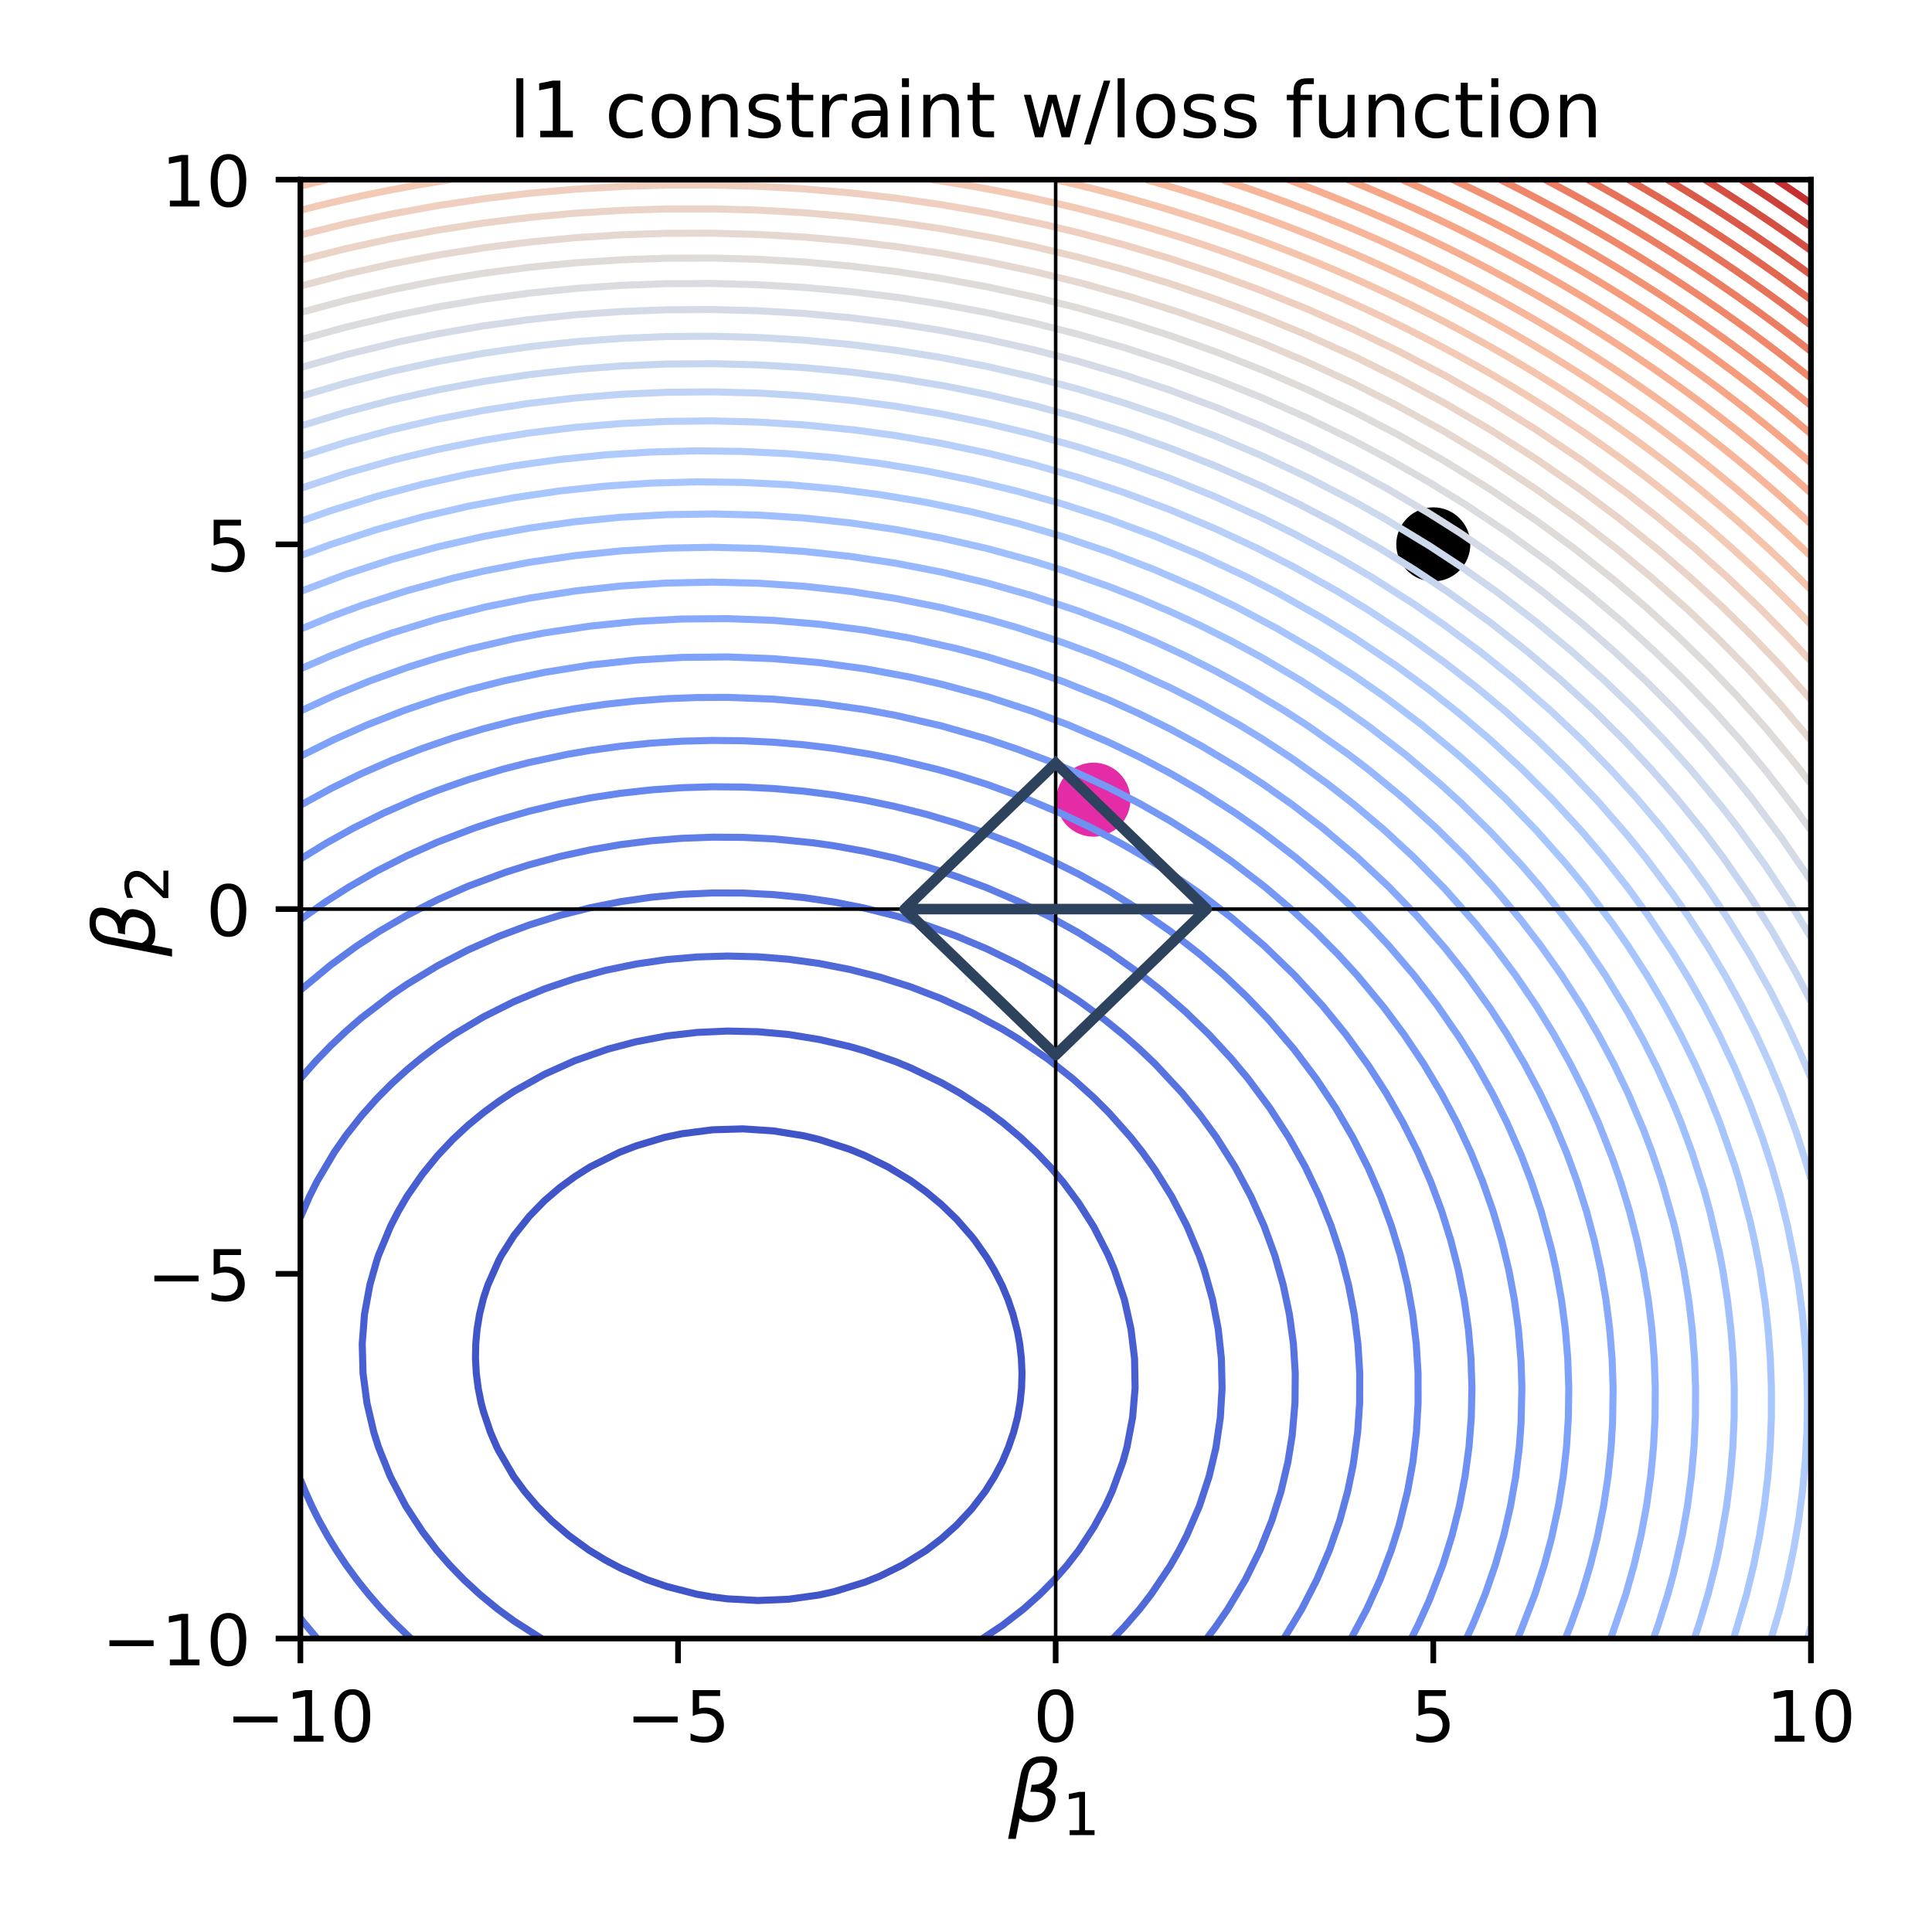 <?xml version="1.0" encoding="utf-8" standalone="no"?>
<!DOCTYPE svg PUBLIC "-//W3C//DTD SVG 1.1//EN"
  "http://www.w3.org/Graphics/SVG/1.1/DTD/svg11.dtd">
<!-- Created with matplotlib (https://matplotlib.org/) -->
<svg height="273.6pt" version="1.1" viewBox="0 0 273.6 273.6" width="273.6pt" xmlns="http://www.w3.org/2000/svg" xmlns:xlink="http://www.w3.org/1999/xlink">
 <defs>
  <style type="text/css">
*{stroke-linecap:butt;stroke-linejoin:round;}
  </style>
 </defs>
 <g id="figure_1">
  <g id="patch_1">
   <path d="M 0 273.6 
L 273.6 273.6 
L 273.6 0 
L 0 0 
z
" style="fill:#ffffff;"/>
  </g>
  <g id="axes_1">
   <g id="patch_2">
    <path d="M 42.54 232.04 
L 256.455 232.04 
L 256.455 25.44 
L 42.54 25.44 
z
" style="fill:#ffffff;"/>
   </g>
   <g id="PathCollection_1">
    <defs>
     <path d="M 0 4.743 
C 1.258 4.743 2.465 4.244 3.354 3.354 
C 4.244 2.465 4.743 1.258 4.743 0 
C 4.743 -1.258 4.244 -2.465 3.354 -3.354 
C 2.465 -4.244 1.258 -4.743 0 -4.743 
C -1.258 -4.743 -2.465 -4.244 -3.354 -3.354 
C -4.244 -2.465 -4.743 -1.258 -4.743 0 
C -4.743 1.258 -4.244 2.465 -3.354 3.354 
C -2.465 4.244 -1.258 4.743 0 4.743 
z
" id="mc8b31cc672" style="stroke:#000000;"/>
    </defs>
    <g clip-path="url(#p7f5757b211)">
     <use style="stroke:#000000;" x="202.976" xlink:href="#mc8b31cc672" y="77.09"/>
    </g>
   </g>
   <g id="PathCollection_2">
    <defs>
     <path d="M 0 4.743 
C 1.258 4.743 2.465 4.244 3.354 3.354 
C 4.244 2.465 4.743 1.258 4.743 0 
C 4.743 -1.258 4.244 -2.465 3.354 -3.354 
C 2.465 -4.244 1.258 -4.743 0 -4.743 
C -1.258 -4.743 -2.465 -4.244 -3.354 -3.354 
C -4.244 -2.465 -4.743 -1.258 -4.743 0 
C -4.743 1.258 -4.244 2.465 -3.354 3.354 
C -2.465 4.244 -1.258 4.743 0 4.743 
z
" id="m4281164a58" style="stroke:#e32ca6;"/>
    </defs>
    <g clip-path="url(#p7f5757b211)">
     <use style="fill:#e32ca6;stroke:#e32ca6;" x="154.845" xlink:href="#m4281164a58" y="113.245"/>
    </g>
   </g>
   <g id="matplotlib.axis_1">
    <g id="xtick_1">
     <g id="line2d_1">
      <defs>
       <path d="M 0 0 
L 0 3.5 
" id="mfe8a6f1d63" style="stroke:#000000;stroke-width:0.8;"/>
      </defs>
      <g>
       <use style="stroke:#000000;stroke-width:0.8;" x="42.54" xlink:href="#mfe8a6f1d63" y="232.04"/>
      </g>
     </g>
     <g id="text_1">
      <!-- −10 -->
      <defs>
       <path d="M 10.594 35.5 
L 73.188 35.5 
L 73.188 27.203 
L 10.594 27.203 
z
" id="DejaVuSans-8722"/>
       <path d="M 12.406 8.297 
L 28.516 8.297 
L 28.516 63.922 
L 10.984 60.406 
L 10.984 69.391 
L 28.422 72.906 
L 38.281 72.906 
L 38.281 8.297 
L 54.391 8.297 
L 54.391 0 
L 12.406 0 
z
" id="DejaVuSans-49"/>
       <path d="M 31.781 66.406 
Q 24.172 66.406 20.328 58.906 
Q 16.5 51.422 16.5 36.375 
Q 16.5 21.391 20.328 13.891 
Q 24.172 6.391 31.781 6.391 
Q 39.453 6.391 43.281 13.891 
Q 47.125 21.391 47.125 36.375 
Q 47.125 51.422 43.281 58.906 
Q 39.453 66.406 31.781 66.406 
z
M 31.781 74.219 
Q 44.047 74.219 50.516 64.516 
Q 56.984 54.828 56.984 36.375 
Q 56.984 17.969 50.516 8.266 
Q 44.047 -1.422 31.781 -1.422 
Q 19.531 -1.422 13.062 8.266 
Q 6.594 17.969 6.594 36.375 
Q 6.594 54.828 13.062 64.516 
Q 19.531 74.219 31.781 74.219 
z
" id="DejaVuSans-48"/>
      </defs>
      <g transform="translate(31.988 246.638)scale(0.1 -0.1)">
       <use xlink:href="#DejaVuSans-8722"/>
       <use x="83.789" xlink:href="#DejaVuSans-49"/>
       <use x="147.412" xlink:href="#DejaVuSans-48"/>
      </g>
     </g>
    </g>
    <g id="xtick_2">
     <g id="line2d_2">
      <g>
       <use style="stroke:#000000;stroke-width:0.8;" x="96.019" xlink:href="#mfe8a6f1d63" y="232.04"/>
      </g>
     </g>
     <g id="text_2">
      <!-- −5 -->
      <defs>
       <path d="M 10.797 72.906 
L 49.516 72.906 
L 49.516 64.594 
L 19.828 64.594 
L 19.828 46.734 
Q 21.969 47.469 24.109 47.828 
Q 26.266 48.188 28.422 48.188 
Q 40.625 48.188 47.75 41.5 
Q 54.891 34.812 54.891 23.391 
Q 54.891 11.625 47.562 5.094 
Q 40.234 -1.422 26.906 -1.422 
Q 22.312 -1.422 17.547 -0.641 
Q 12.797 0.141 7.719 1.703 
L 7.719 11.625 
Q 12.109 9.234 16.797 8.062 
Q 21.484 6.891 26.703 6.891 
Q 35.156 6.891 40.078 11.328 
Q 45.016 15.766 45.016 23.391 
Q 45.016 31 40.078 35.438 
Q 35.156 39.891 26.703 39.891 
Q 22.75 39.891 18.812 39.016 
Q 14.891 38.141 10.797 36.281 
z
" id="DejaVuSans-53"/>
      </defs>
      <g transform="translate(88.648 246.638)scale(0.1 -0.1)">
       <use xlink:href="#DejaVuSans-8722"/>
       <use x="83.789" xlink:href="#DejaVuSans-53"/>
      </g>
     </g>
    </g>
    <g id="xtick_3">
     <g id="line2d_3">
      <g>
       <use style="stroke:#000000;stroke-width:0.8;" x="149.498" xlink:href="#mfe8a6f1d63" y="232.04"/>
      </g>
     </g>
     <g id="text_3">
      <!-- 0 -->
      <g transform="translate(146.316 246.638)scale(0.1 -0.1)">
       <use xlink:href="#DejaVuSans-48"/>
      </g>
     </g>
    </g>
    <g id="xtick_4">
     <g id="line2d_4">
      <g>
       <use style="stroke:#000000;stroke-width:0.8;" x="202.976" xlink:href="#mfe8a6f1d63" y="232.04"/>
      </g>
     </g>
     <g id="text_4">
      <!-- 5 -->
      <g transform="translate(199.795 246.638)scale(0.1 -0.1)">
       <use xlink:href="#DejaVuSans-53"/>
      </g>
     </g>
    </g>
    <g id="xtick_5">
     <g id="line2d_5">
      <g>
       <use style="stroke:#000000;stroke-width:0.8;" x="256.455" xlink:href="#mfe8a6f1d63" y="232.04"/>
      </g>
     </g>
     <g id="text_5">
      <!-- 10 -->
      <g transform="translate(250.093 246.638)scale(0.1 -0.1)">
       <use xlink:href="#DejaVuSans-49"/>
       <use x="63.623" xlink:href="#DejaVuSans-48"/>
      </g>
     </g>
    </g>
    <g id="text_6">
     <!-- $\beta_1$ -->
     <defs>
      <path d="M 13.625 3.375 
L 8.938 -20.797 
L -0.094 -20.797 
L 14.5 54.344 
Q 18.844 76.609 39.656 76.609 
Q 60.75 76.609 57.172 57.812 
Q 54.734 44.438 45.219 39.547 
Q 58.016 35.156 55.516 22.125 
Q 51.125 -1.078 27.484 -1.031 
Q 17.141 -0.984 13.625 3.375 
z
M 15.922 15.094 
Q 19.672 6.594 29.297 6.641 
Q 43.359 6.641 46.344 21.969 
Q 49.031 35.75 26.172 34.672 
L 27.781 42.969 
Q 45.453 42.672 48.531 58.594 
Q 50.641 69.344 39.203 69.281 
Q 26.422 69.281 23.484 54.047 
z
" id="DejaVuSans-Oblique-946"/>
     </defs>
     <g transform="translate(142.778 257.958)scale(0.12 -0.12)">
      <use transform="translate(0 0.391)" xlink:href="#DejaVuSans-Oblique-946"/>
      <use transform="translate(63.818 -16.016)scale(0.7)" xlink:href="#DejaVuSans-49"/>
     </g>
    </g>
   </g>
   <g id="matplotlib.axis_2">
    <g id="ytick_1">
     <g id="line2d_6">
      <defs>
       <path d="M 0 0 
L -3.5 0 
" id="m0a23e7a50c" style="stroke:#000000;stroke-width:0.8;"/>
      </defs>
      <g>
       <use style="stroke:#000000;stroke-width:0.8;" x="42.54" xlink:href="#m0a23e7a50c" y="232.04"/>
      </g>
     </g>
     <g id="text_7">
      <!-- −10 -->
      <g transform="translate(14.435 235.839)scale(0.1 -0.1)">
       <use xlink:href="#DejaVuSans-8722"/>
       <use x="83.789" xlink:href="#DejaVuSans-49"/>
       <use x="147.412" xlink:href="#DejaVuSans-48"/>
      </g>
     </g>
    </g>
    <g id="ytick_2">
     <g id="line2d_7">
      <g>
       <use style="stroke:#000000;stroke-width:0.8;" x="42.54" xlink:href="#m0a23e7a50c" y="180.39"/>
      </g>
     </g>
     <g id="text_8">
      <!-- −5 -->
      <g transform="translate(20.798 184.189)scale(0.1 -0.1)">
       <use xlink:href="#DejaVuSans-8722"/>
       <use x="83.789" xlink:href="#DejaVuSans-53"/>
      </g>
     </g>
    </g>
    <g id="ytick_3">
     <g id="line2d_8">
      <g>
       <use style="stroke:#000000;stroke-width:0.8;" x="42.54" xlink:href="#m0a23e7a50c" y="128.74"/>
      </g>
     </g>
     <g id="text_9">
      <!-- 0 -->
      <g transform="translate(29.177 132.539)scale(0.1 -0.1)">
       <use xlink:href="#DejaVuSans-48"/>
      </g>
     </g>
    </g>
    <g id="ytick_4">
     <g id="line2d_9">
      <g>
       <use style="stroke:#000000;stroke-width:0.8;" x="42.54" xlink:href="#m0a23e7a50c" y="77.09"/>
      </g>
     </g>
     <g id="text_10">
      <!-- 5 -->
      <g transform="translate(29.177 80.889)scale(0.1 -0.1)">
       <use xlink:href="#DejaVuSans-53"/>
      </g>
     </g>
    </g>
    <g id="ytick_5">
     <g id="line2d_10">
      <g>
       <use style="stroke:#000000;stroke-width:0.8;" x="42.54" xlink:href="#m0a23e7a50c" y="25.44"/>
      </g>
     </g>
     <g id="text_11">
      <!-- 10 -->
      <g transform="translate(22.815 29.239)scale(0.1 -0.1)">
       <use xlink:href="#DejaVuSans-49"/>
       <use x="63.623" xlink:href="#DejaVuSans-48"/>
      </g>
     </g>
    </g>
    <g id="text_12">
     <!-- $\beta_2$ -->
     <defs>
      <path d="M 19.188 8.297 
L 53.609 8.297 
L 53.609 0 
L 7.328 0 
L 7.328 8.297 
Q 12.938 14.109 22.625 23.891 
Q 32.328 33.688 34.812 36.531 
Q 39.547 41.844 41.422 45.531 
Q 43.312 49.219 43.312 52.781 
Q 43.312 58.594 39.234 62.25 
Q 35.156 65.922 28.609 65.922 
Q 23.969 65.922 18.812 64.312 
Q 13.672 62.703 7.812 59.422 
L 7.812 69.391 
Q 13.766 71.781 18.938 73 
Q 24.125 74.219 28.422 74.219 
Q 39.75 74.219 46.484 68.547 
Q 53.219 62.891 53.219 53.422 
Q 53.219 48.922 51.531 44.891 
Q 49.859 40.875 45.406 35.406 
Q 44.188 33.984 37.641 27.219 
Q 31.109 20.453 19.188 8.297 
z
" id="DejaVuSans-50"/>
     </defs>
     <g transform="translate(21.915 135.46)rotate(-90)scale(0.12 -0.12)">
      <use transform="translate(0 0.391)" xlink:href="#DejaVuSans-Oblique-946"/>
      <use transform="translate(63.818 -16.016)scale(0.7)" xlink:href="#DejaVuSans-50"/>
     </g>
    </g>
   </g>
   <g id="LineCollection_1"/>
   <g id="LineCollection_2">
    <path clip-path="url(#p7f5757b211)" d="M 100.88 226.15 
L 98.72 225.777 
L 94.398 224.662 
L 91.574 223.693 
L 87.916 222.094 
L 85.755 220.947 
L 83.398 219.519 
L 80.524 217.432 
L 78.1 215.345 
L 76.036 213.258 
L 74.265 211.171 
L 72.736 209.084 
L 70.63 205.457 
L 70.353 204.911 
L 69.451 202.824 
L 68.469 199.916 
L 68.129 198.65 
L 67.716 196.563 
L 67.451 194.476 
L 67.337 192.389 
L 67.375 190.303 
L 67.564 188.216 
L 67.908 186.129 
L 68.469 183.839 
L 69.095 181.955 
L 70.63 178.501 
L 71.008 177.781 
L 72.791 174.97 
L 74.951 172.252 
L 77.112 170.035 
L 79.273 168.183 
L 81.434 166.606 
L 83.594 165.239 
L 87.744 163.173 
L 90.077 162.279 
L 94.042 161.086 
L 96.559 160.556 
L 100.88 159.998 
L 105.202 159.865 
L 109.523 160.15 
L 113.845 160.848 
L 116.006 161.368 
L 120.327 162.76 
L 122.488 163.646 
L 125.758 165.26 
L 128.97 167.199 
L 131.131 168.767 
L 133.292 170.562 
L 135.453 172.649 
L 137.613 175.116 
L 138.071 175.695 
L 139.774 178.133 
L 140.802 179.868 
L 141.935 182.083 
L 142.747 184.042 
L 143.46 186.129 
L 144.096 188.61 
L 144.406 190.303 
L 144.642 192.389 
L 144.73 194.476 
L 144.668 196.563 
L 144.455 198.65 
L 144.09 200.737 
L 143.542 202.824 
L 142.83 204.911 
L 141.935 207.035 
L 140.846 209.084 
L 139.543 211.171 
L 137.613 213.687 
L 135.453 215.997 
L 133.292 217.93 
L 131.131 219.579 
L 127.853 221.606 
L 124.649 223.187 
L 122.488 224.06 
L 118.167 225.388 
L 116.006 225.873 
L 111.684 226.474 
L 107.363 226.655 
L 103.041 226.421 
L 100.88 226.15 
L 100.88 226.15 
" style="fill:none;stroke:#4055c8;"/>
   </g>
   <g id="LineCollection_3">
    <path clip-path="url(#p7f5757b211)" d="M 76.673 232.04 
L 72.791 229.562 
L 70.47 227.866 
L 67.935 225.779 
L 65.675 223.693 
L 63.652 221.606 
L 61.833 219.519 
L 59.826 216.897 
L 57.447 213.258 
L 55.263 209.084 
L 53.59 204.911 
L 52.934 202.824 
L 51.959 198.65 
L 51.412 194.476 
L 51.296 190.303 
L 51.617 186.129 
L 52.38 181.955 
L 53.344 178.556 
L 53.6 177.781 
L 55.333 173.608 
L 56.417 171.521 
L 57.665 169.385 
L 59.826 166.28 
L 61.987 163.632 
L 64.148 161.343 
L 66.308 159.337 
L 68.469 157.562 
L 70.63 155.975 
L 72.791 154.545 
L 77.112 152.132 
L 81.434 150.195 
L 86.105 148.565 
L 90.077 147.527 
L 94.398 146.704 
L 98.72 146.206 
L 103.041 146.013 
L 107.363 146.112 
L 111.684 146.5 
L 116.006 147.205 
L 120.327 148.205 
L 122.488 148.827 
L 126.81 150.334 
L 128.97 151.227 
L 133.292 153.309 
L 135.981 154.826 
L 139.774 157.307 
L 142.042 159 
L 144.526 161.086 
L 146.744 163.173 
L 148.731 165.26 
L 150.578 167.425 
L 152.739 170.338 
L 154.899 173.746 
L 156.96 177.781 
L 157.828 179.868 
L 159.232 184.042 
L 160.163 188.216 
L 160.669 192.389 
L 160.748 196.563 
L 160.393 200.737 
L 159.6 204.911 
L 159.03 206.998 
L 157.509 211.171 
L 156.551 213.258 
L 154.899 216.283 
L 152.779 219.519 
L 151.16 221.606 
L 149.338 223.693 
L 147.279 225.779 
L 144.94 227.866 
L 141.935 230.192 
L 139.15 232.04 
L 139.15 232.04 
" style="fill:none;stroke:#485fd1;"/>
   </g>
   <g id="LineCollection_4">
    <path clip-path="url(#p7f5757b211)" d="M 58.195 232.04 
L 57.665 231.549 
L 56.014 229.953 
L 55.505 229.434 
L 54.024 227.866 
L 53.344 227.105 
L 52.204 225.779 
L 51.183 224.522 
L 50.534 223.693 
L 49.022 221.637 
L 49 221.606 
L 47.615 219.519 
L 46.862 218.301 
L 46.342 217.432 
L 45.186 215.345 
L 44.701 214.391 
L 44.143 213.258 
L 43.204 211.171 
L 42.54 209.537 
" style="fill:none;stroke:#4f69d9;"/>
    <path clip-path="url(#p7f5757b211)" d="M 42.54 172.392 
L 43.828 169.434 
L 44.87 167.347 
L 47.345 163.173 
L 49.022 160.761 
L 51.183 158.025 
L 53.344 155.598 
L 55.505 153.426 
L 57.665 151.469 
L 59.826 149.693 
L 61.987 148.071 
L 64.315 146.478 
L 68.469 144.004 
L 72.791 141.842 
L 77.112 140.043 
L 81.434 138.58 
L 85.755 137.414 
L 90.077 136.522 
L 94.398 135.89 
L 98.72 135.519 
L 103.041 135.389 
L 107.363 135.498 
L 111.684 135.845 
L 116.006 136.442 
L 120.327 137.288 
L 124.649 138.383 
L 128.97 139.758 
L 133.292 141.423 
L 137.613 143.401 
L 141.935 145.729 
L 144.096 147.039 
L 148.417 149.995 
L 151.889 152.739 
L 154.899 155.443 
L 157.06 157.604 
L 160.149 161.086 
L 161.795 163.173 
L 163.542 165.619 
L 165.925 169.434 
L 168.087 173.608 
L 169.83 177.781 
L 170.55 179.868 
L 171.716 184.042 
L 172.52 188.216 
L 172.966 192.389 
L 173.066 196.563 
L 172.817 200.737 
L 172.185 205.061 
L 171.229 209.084 
L 169.864 213.258 
L 168.069 217.432 
L 166.995 219.519 
L 165.703 221.781 
L 163.017 225.779 
L 161.382 227.895 
L 159.221 230.378 
L 157.631 232.04 
L 157.631 232.04 
" style="fill:none;stroke:#4f69d9;"/>
   </g>
   <g id="LineCollection_5">
    <path clip-path="url(#p7f5757b211)" d="M 44.918 232.04 
L 44.701 231.788 
L 43.167 229.953 
L 42.54 229.163 
" style="fill:none;stroke:#5673e0;"/>
    <path clip-path="url(#p7f5757b211)" d="M 42.54 152.745 
L 44.701 150.291 
L 46.862 148.06 
L 49.022 146.022 
L 51.183 144.149 
L 55.505 140.844 
L 57.665 139.377 
L 61.987 136.757 
L 66.308 134.513 
L 70.63 132.602 
L 74.951 130.986 
L 79.273 129.634 
L 83.594 128.547 
L 87.916 127.684 
L 92.237 127.062 
L 96.559 126.653 
L 100.88 126.455 
L 105.202 126.468 
L 109.523 126.688 
L 113.845 127.116 
L 118.167 127.751 
L 122.488 128.615 
L 127.143 129.783 
L 131.131 131.008 
L 135.453 132.567 
L 139.774 134.387 
L 144.096 136.496 
L 148.417 138.923 
L 152.739 141.703 
L 156.419 144.392 
L 159.221 146.664 
L 161.382 148.571 
L 163.561 150.652 
L 167.446 154.826 
L 170.025 158.001 
L 172.272 161.086 
L 174.907 165.26 
L 177.142 169.434 
L 179.01 173.608 
L 180.53 177.781 
L 181.717 181.955 
L 182.596 186.129 
L 183.166 190.303 
L 183.429 194.476 
L 183.392 198.65 
L 182.989 203.304 
L 182.396 206.998 
L 181.42 211.171 
L 180.105 215.345 
L 178.436 219.519 
L 176.375 223.693 
L 173.88 227.866 
L 172.185 230.331 
L 170.902 232.04 
L 170.902 232.04 
" style="fill:none;stroke:#5673e0;"/>
   </g>
   <g id="LineCollection_6">
    <path clip-path="url(#p7f5757b211)" d="M 42.54 140.216 
L 46.862 136.634 
L 50.543 133.957 
L 53.751 131.87 
L 57.665 129.597 
L 61.987 127.401 
L 66.308 125.493 
L 71.605 123.523 
L 74.951 122.466 
L 79.273 121.295 
L 83.594 120.352 
L 87.916 119.605 
L 92.237 119.063 
L 96.559 118.716 
L 100.88 118.558 
L 105.202 118.585 
L 109.523 118.798 
L 115.098 119.349 
L 118.167 119.786 
L 122.488 120.569 
L 126.81 121.54 
L 131.131 122.727 
L 135.453 124.12 
L 139.774 125.732 
L 144.329 127.697 
L 148.574 129.783 
L 152.739 132.098 
L 157.06 134.81 
L 161.382 137.867 
L 164.364 140.218 
L 167.864 143.26 
L 171.191 146.478 
L 174.346 149.892 
L 176.727 152.739 
L 179.825 156.913 
L 182.524 161.086 
L 184.855 165.26 
L 186.843 169.434 
L 188.513 173.608 
L 189.887 177.781 
L 190.969 181.955 
L 191.776 186.129 
L 192.301 190.303 
L 192.559 194.476 
L 192.548 198.65 
L 192.265 202.824 
L 191.632 207.42 
L 190.859 211.171 
L 189.722 215.345 
L 188.268 219.519 
L 186.488 223.693 
L 184.354 227.866 
L 181.83 232.04 
L 181.83 232.04 
" style="fill:none;stroke:#5e7de7;"/>
   </g>
   <g id="LineCollection_7">
    <path clip-path="url(#p7f5757b211)" d="M 42.54 130.224 
L 46.136 127.697 
L 49.416 125.61 
L 53.344 123.36 
L 57.665 121.17 
L 61.987 119.244 
L 67.169 117.262 
L 70.63 116.118 
L 74.951 114.876 
L 79.273 113.841 
L 83.594 112.991 
L 87.916 112.336 
L 92.237 111.857 
L 96.559 111.551 
L 100.88 111.418 
L 105.202 111.457 
L 109.523 111.667 
L 113.845 112.047 
L 118.167 112.596 
L 122.488 113.319 
L 126.81 114.225 
L 131.131 115.306 
L 135.453 116.586 
L 139.774 118.06 
L 144.096 119.739 
L 148.417 121.64 
L 152.739 123.781 
L 157.06 126.183 
L 161.382 128.867 
L 165.717 131.87 
L 170.025 135.233 
L 173.378 138.131 
L 176.507 141.103 
L 179.656 144.392 
L 183.23 148.565 
L 186.376 152.739 
L 189.153 156.913 
L 191.632 161.174 
L 193.793 165.467 
L 195.51 169.434 
L 197.042 173.608 
L 198.311 177.781 
L 199.311 181.955 
L 200.065 186.129 
L 200.565 190.303 
L 200.817 194.476 
L 200.824 198.65 
L 200.585 202.824 
L 200.094 206.998 
L 199.339 211.171 
L 198.115 216.085 
L 197.032 219.519 
L 195.452 223.693 
L 193.564 227.866 
L 191.342 232.04 
L 191.342 232.04 
" style="fill:none;stroke:#6687ed;"/>
   </g>
   <g id="LineCollection_8">
    <path clip-path="url(#p7f5757b211)" d="M 42.54 121.651 
L 46.295 119.349 
L 50.062 117.262 
L 54.257 115.175 
L 59.012 113.088 
L 61.987 111.924 
L 66.308 110.409 
L 71.277 108.915 
L 74.951 107.974 
L 80.334 106.828 
L 83.594 106.266 
L 87.916 105.671 
L 92.237 105.237 
L 96.559 104.965 
L 100.88 104.854 
L 105.202 104.902 
L 109.523 105.109 
L 113.845 105.473 
L 118.167 105.994 
L 123.336 106.828 
L 126.81 107.521 
L 132.593 108.915 
L 135.453 109.72 
L 139.774 111.08 
L 145.263 113.088 
L 150.227 115.175 
L 154.626 117.262 
L 158.588 119.349 
L 162.207 121.436 
L 165.703 123.626 
L 170.025 126.613 
L 174.346 129.919 
L 179.046 133.957 
L 183.353 138.131 
L 187.311 142.453 
L 190.587 146.478 
L 193.793 150.898 
L 196.32 154.826 
L 198.701 159 
L 200.792 163.173 
L 202.611 167.347 
L 204.164 171.521 
L 205.466 175.695 
L 206.532 179.868 
L 207.355 184.042 
L 207.947 188.216 
L 208.313 192.389 
L 208.449 196.563 
L 208.356 200.737 
L 208.031 204.911 
L 207.474 209.084 
L 206.681 213.258 
L 205.632 217.432 
L 204.334 221.606 
L 202.436 226.558 
L 200.908 229.953 
L 199.871 232.04 
L 199.871 232.04 
" style="fill:none;stroke:#6e90f2;"/>
   </g>
   <g id="LineCollection_9">
    <path clip-path="url(#p7f5757b211)" d="M 42.54 114.034 
L 46.862 111.668 
L 51.183 109.551 
L 55.505 107.661 
L 59.826 105.982 
L 64.148 104.497 
L 68.469 103.204 
L 72.791 102.087 
L 77.112 101.14 
L 81.434 100.354 
L 85.755 99.734 
L 90.077 99.265 
L 94.398 98.946 
L 98.72 98.778 
L 103.041 98.758 
L 109.523 99.007 
L 116.006 99.588 
L 122.488 100.497 
L 126.81 101.301 
L 133.292 102.79 
L 139.774 104.646 
L 144.096 106.101 
L 148.417 107.73 
L 152.739 109.546 
L 157.06 111.561 
L 161.382 113.79 
L 165.703 116.249 
L 170.622 119.349 
L 174.346 121.938 
L 179.14 125.61 
L 182.989 128.878 
L 186.225 131.87 
L 189.472 135.14 
L 192.211 138.131 
L 195.954 142.637 
L 198.813 146.478 
L 201.61 150.652 
L 204.107 154.826 
L 206.323 159 
L 208.275 163.173 
L 209.975 167.347 
L 211.439 171.521 
L 212.668 175.695 
L 213.673 179.868 
L 214.456 184.042 
L 215.026 188.216 
L 215.401 192.766 
L 215.522 196.563 
L 215.401 201.612 
L 215.159 204.911 
L 214.648 209.084 
L 213.918 213.258 
L 212.962 217.432 
L 211.764 221.606 
L 210.322 225.779 
L 208.626 229.953 
L 207.672 232.04 
L 207.672 232.04 
" style="fill:none;stroke:#7699f6;"/>
   </g>
   <g id="LineCollection_10">
    <path clip-path="url(#p7f5757b211)" d="M 42.54 107.098 
L 47.275 104.741 
L 51.989 102.654 
L 57.344 100.567 
L 61.987 98.993 
L 66.308 97.709 
L 71.464 96.394 
L 77.112 95.215 
L 83.594 94.177 
L 90.077 93.478 
L 96.559 93.097 
L 103.041 93.031 
L 109.523 93.278 
L 116.006 93.835 
L 122.488 94.71 
L 128.97 95.907 
L 133.292 96.889 
L 139.774 98.643 
L 146.256 100.757 
L 151.275 102.654 
L 157.06 105.136 
L 161.382 107.213 
L 165.703 109.496 
L 170.025 111.998 
L 175.003 115.175 
L 178.668 117.74 
L 183.488 121.436 
L 187.311 124.665 
L 190.621 127.697 
L 193.793 130.843 
L 196.702 133.957 
L 200.275 138.138 
L 203.48 142.305 
L 206.758 147.054 
L 208.995 150.652 
L 211.332 154.826 
L 213.415 159 
L 215.401 163.532 
L 216.861 167.347 
L 218.246 171.521 
L 219.722 176.947 
L 220.372 179.868 
L 221.123 184.042 
L 221.673 188.216 
L 222.018 192.389 
L 222.161 196.563 
L 222.104 200.737 
L 221.845 204.911 
L 221.375 209.084 
L 220.699 213.258 
L 219.722 217.801 
L 218.7 221.606 
L 217.367 225.779 
L 215.401 230.887 
L 214.909 232.04 
L 214.909 232.04 
" style="fill:none;stroke:#7ea1fa;"/>
   </g>
   <g id="LineCollection_11">
    <path clip-path="url(#p7f5757b211)" d="M 42.54 100.696 
L 47.355 98.48 
L 52.462 96.394 
L 57.665 94.524 
L 61.987 93.164 
L 66.308 91.96 
L 72.791 90.449 
L 77.112 89.628 
L 83.594 88.664 
L 90.077 88.006 
L 96.559 87.66 
L 103.041 87.61 
L 109.523 87.854 
L 116.006 88.398 
L 122.488 89.242 
L 128.97 90.385 
L 135.453 91.845 
L 139.774 92.998 
L 146.256 95.005 
L 150.578 96.534 
L 157.06 99.143 
L 161.382 101.097 
L 165.703 103.238 
L 170.025 105.577 
L 175.61 108.915 
L 178.813 111.002 
L 182.989 113.943 
L 187.325 117.262 
L 192.254 121.436 
L 196.703 125.61 
L 200.731 129.783 
L 204.597 134.213 
L 207.697 138.131 
L 211.079 142.854 
L 213.432 146.478 
L 215.888 150.652 
L 218.097 154.826 
L 220.071 159 
L 221.883 163.337 
L 223.347 167.347 
L 224.668 171.521 
L 225.786 175.695 
L 226.704 179.868 
L 227.425 184.042 
L 227.956 188.216 
L 228.296 192.389 
L 228.443 196.563 
L 228.365 201.488 
L 228.161 204.911 
L 227.727 209.084 
L 227.098 213.258 
L 226.204 217.72 
L 225.23 221.606 
L 223.984 225.779 
L 222.507 229.953 
L 221.687 232.04 
L 221.687 232.04 
" style="fill:none;stroke:#86a9fc;"/>
   </g>
   <g id="LineCollection_12">
    <path clip-path="url(#p7f5757b211)" d="M 42.54 94.722 
L 46.862 92.853 
L 51.183 91.162 
L 55.505 89.64 
L 61.987 87.658 
L 68.724 85.959 
L 74.951 84.703 
L 81.434 83.692 
L 87.916 82.987 
L 94.398 82.569 
L 100.88 82.437 
L 107.363 82.589 
L 113.845 83.023 
L 120.327 83.737 
L 126.81 84.746 
L 133.292 86.041 
L 139.774 87.646 
L 144.096 88.89 
L 150.578 91.025 
L 154.899 92.635 
L 159.221 94.403 
L 165.703 97.379 
L 170.025 99.584 
L 175.499 102.654 
L 178.92 104.741 
L 182.989 107.413 
L 188.001 111.002 
L 191.632 113.832 
L 195.954 117.477 
L 200.275 121.469 
L 204.597 125.868 
L 208.918 130.748 
L 211.521 133.957 
L 214.636 138.131 
L 217.561 142.437 
L 220.051 146.478 
L 222.383 150.652 
L 224.484 154.826 
L 226.366 159 
L 228.365 164.081 
L 229.495 167.347 
L 230.764 171.521 
L 231.835 175.695 
L 232.723 179.868 
L 233.417 184.042 
L 233.931 188.216 
L 234.263 192.389 
L 234.413 196.563 
L 234.38 200.737 
L 234.163 204.911 
L 233.761 209.084 
L 233.174 213.258 
L 232.395 217.432 
L 231.416 221.606 
L 230.241 225.779 
L 228.365 231.283 
L 228.082 232.04 
L 228.082 232.04 
" style="fill:none;stroke:#8fb1fe;"/>
   </g>
   <g id="LineCollection_13">
    <path clip-path="url(#p7f5757b211)" d="M 42.54 89.098 
L 46.862 87.336 
L 51.183 85.739 
L 57.665 83.642 
L 64.148 81.877 
L 68.469 80.881 
L 74.951 79.631 
L 81.434 78.683 
L 87.916 78.014 
L 94.701 77.612 
L 100.88 77.506 
L 107.363 77.661 
L 113.845 78.089 
L 120.327 78.787 
L 126.81 79.755 
L 133.292 81.012 
L 139.774 82.552 
L 146.256 84.39 
L 152.739 86.541 
L 159.221 89.021 
L 163.542 90.867 
L 167.864 92.875 
L 172.185 95.056 
L 176.507 97.419 
L 181.779 100.567 
L 185.15 102.742 
L 190.955 106.828 
L 193.793 108.987 
L 198.782 113.088 
L 203.401 117.262 
L 207.614 121.436 
L 211.467 125.61 
L 215.401 130.295 
L 218.216 133.957 
L 221.166 138.131 
L 224.044 142.602 
L 226.316 146.478 
L 228.541 150.652 
L 230.551 154.826 
L 232.687 159.846 
L 233.948 163.173 
L 235.356 167.347 
L 237.008 173.182 
L 237.61 175.695 
L 238.464 179.868 
L 239.169 184.231 
L 239.642 188.216 
L 239.967 192.389 
L 240.118 196.563 
L 240.096 200.737 
L 239.898 204.911 
L 239.524 209.084 
L 238.971 213.258 
L 238.231 217.432 
L 237.008 222.8 
L 236.194 225.779 
L 234.847 230.066 
L 234.151 232.04 
L 234.151 232.04 
" style="fill:none;stroke:#97b8ff;"/>
   </g>
   <g id="LineCollection_14">
    <path clip-path="url(#p7f5757b211)" d="M 42.54 83.762 
L 49.022 81.323 
L 55.505 79.223 
L 61.987 77.442 
L 68.469 75.969 
L 74.951 74.786 
L 81.434 73.881 
L 87.916 73.248 
L 94.398 72.885 
L 100.88 72.783 
L 107.363 72.941 
L 113.845 73.356 
L 120.327 74.038 
L 126.81 74.98 
L 133.292 76.192 
L 139.774 77.675 
L 146.256 79.448 
L 150.578 80.795 
L 157.06 83.067 
L 161.382 84.76 
L 165.703 86.601 
L 170.025 88.599 
L 174.346 90.762 
L 178.668 93.1 
L 184.249 96.394 
L 189.472 99.784 
L 193.793 102.831 
L 198.986 106.828 
L 203.929 111.002 
L 206.758 113.575 
L 211.079 117.799 
L 215.401 122.431 
L 218.141 125.61 
L 221.883 130.315 
L 224.543 133.957 
L 227.352 138.131 
L 230.526 143.34 
L 232.687 147.261 
L 234.847 151.576 
L 237.008 156.399 
L 238.064 159 
L 239.607 163.173 
L 241.33 168.585 
L 242.14 171.521 
L 243.49 177.345 
L 243.971 179.868 
L 244.628 184.042 
L 245.118 188.216 
L 245.441 192.389 
L 245.596 196.563 
L 245.582 200.737 
L 245.398 204.911 
L 245.044 209.084 
L 244.52 213.258 
L 243.49 219.113 
L 242.945 221.606 
L 241.886 225.779 
L 240.639 229.953 
L 239.944 232.04 
L 239.944 232.04 
" style="fill:none;stroke:#9fbfff;"/>
   </g>
   <g id="LineCollection_15">
    <path clip-path="url(#p7f5757b211)" d="M 42.54 78.687 
L 46.862 77.1 
L 53.344 74.994 
L 59.826 73.196 
L 66.308 71.694 
L 72.791 70.476 
L 79.273 69.524 
L 85.755 68.839 
L 92.237 68.413 
L 98.72 68.239 
L 105.202 68.316 
L 111.684 68.643 
L 118.567 69.264 
L 124.649 70.054 
L 131.131 71.139 
L 137.613 72.492 
L 144.096 74.111 
L 150.578 76.009 
L 157.06 78.198 
L 163.542 80.693 
L 170.025 83.51 
L 175.103 85.959 
L 180.828 88.994 
L 186.361 92.22 
L 191.632 95.589 
L 195.954 98.58 
L 201.354 102.654 
L 206.405 106.828 
L 208.918 109.052 
L 213.24 113.135 
L 217.561 117.589 
L 221.883 122.473 
L 224.452 125.61 
L 228.365 130.803 
L 230.559 133.957 
L 233.246 138.131 
L 235.711 142.305 
L 237.966 146.478 
L 240.018 150.652 
L 241.877 154.826 
L 243.55 159 
L 245.651 165.054 
L 246.349 167.347 
L 247.812 172.833 
L 248.461 175.695 
L 249.267 179.868 
L 249.973 184.535 
L 250.387 188.216 
L 250.703 192.389 
L 250.858 196.563 
L 250.852 200.737 
L 250.685 204.911 
L 250.354 209.084 
L 249.859 213.258 
L 249.191 217.432 
L 248.356 221.606 
L 247.346 225.779 
L 245.651 231.554 
L 245.495 232.04 
L 245.495 232.04 
" style="fill:none;stroke:#a7c5fe;"/>
   </g>
   <g id="LineCollection_16">
    <path clip-path="url(#p7f5757b211)" d="M 42.54 73.827 
L 46.862 72.314 
L 53.344 70.3 
L 59.826 68.581 
L 66.308 67.139 
L 72.791 65.975 
L 79.273 65.064 
L 85.755 64.414 
L 92.237 64.009 
L 98.72 63.849 
L 105.202 63.932 
L 111.684 64.256 
L 118.167 64.821 
L 124.649 65.633 
L 131.131 66.691 
L 137.613 68.003 
L 144.096 69.571 
L 150.578 71.406 
L 157.06 73.521 
L 163.542 75.929 
L 170.025 78.644 
L 176.507 81.681 
L 180.828 83.901 
L 187.311 87.548 
L 191.632 90.198 
L 197.772 94.307 
L 202.436 97.721 
L 206.758 101.129 
L 211.079 104.798 
L 215.553 108.915 
L 219.736 113.088 
L 224.044 117.775 
L 227.155 121.436 
L 230.526 125.707 
L 233.491 129.783 
L 237.008 135.073 
L 239.169 138.617 
L 241.33 142.436 
L 243.49 146.598 
L 245.651 151.191 
L 247.812 156.341 
L 249.565 161.086 
L 250.921 165.26 
L 252.133 169.505 
L 253.137 173.608 
L 254.294 179.398 
L 254.708 181.955 
L 255.255 186.129 
L 255.646 190.303 
L 255.881 194.476 
L 255.961 198.65 
L 255.883 202.824 
L 255.649 206.998 
L 255.256 211.171 
L 254.704 215.345 
L 253.988 219.519 
L 253.104 223.693 
L 252.055 227.866 
L 250.826 232.04 
L 250.826 232.04 
" style="fill:none;stroke:#afcafc;"/>
   </g>
   <g id="LineCollection_17">
    <path clip-path="url(#p7f5757b211)" d="M 256.455 230.385 
L 255.968 232.04 
" style="fill:none;stroke:#b7cff9;"/>
    <path clip-path="url(#p7f5757b211)" d="M 42.54 69.16 
L 49.022 67.033 
L 55.919 65.091 
L 61.987 63.641 
L 68.469 62.348 
L 74.951 61.311 
L 81.434 60.523 
L 87.916 59.981 
L 94.398 59.676 
L 100.88 59.606 
L 107.363 59.772 
L 113.845 60.172 
L 121.262 60.917 
L 126.81 61.678 
L 133.292 62.788 
L 139.774 64.149 
L 146.256 65.758 
L 152.739 67.627 
L 159.221 69.768 
L 165.703 72.192 
L 172.185 74.912 
L 177.981 77.612 
L 182.989 80.162 
L 189.472 83.78 
L 193.793 86.412 
L 199.444 90.133 
L 204.597 93.831 
L 208.918 97.182 
L 213.24 100.777 
L 217.657 104.741 
L 221.957 108.915 
L 226.204 113.388 
L 230.526 118.354 
L 233.022 121.436 
L 237.008 126.765 
L 239.169 129.881 
L 241.803 133.957 
L 244.293 138.131 
L 246.584 142.305 
L 248.685 146.478 
L 250.603 150.652 
L 252.344 154.826 
L 254.294 160.1 
L 255.951 165.26 
L 256.455 167.008 
L 256.455 167.008 
" style="fill:none;stroke:#b7cff9;"/>
   </g>
   <g id="LineCollection_18">
    <path clip-path="url(#p7f5757b211)" d="M 42.54 64.67 
L 49.022 62.624 
L 55.505 60.856 
L 61.987 59.359 
L 68.469 58.116 
L 74.951 57.118 
L 81.434 56.362 
L 87.916 55.843 
L 94.398 55.554 
L 100.88 55.494 
L 107.363 55.662 
L 113.845 56.056 
L 120.891 56.743 
L 126.81 57.532 
L 133.292 58.615 
L 139.774 59.941 
L 146.256 61.506 
L 152.739 63.322 
L 159.221 65.399 
L 165.703 67.748 
L 172.185 70.382 
L 178.668 73.313 
L 183.143 75.525 
L 189.472 78.934 
L 194.334 81.785 
L 200.275 85.573 
L 204.597 88.555 
L 209.539 92.22 
L 214.731 96.394 
L 219.517 100.567 
L 223.939 104.741 
L 228.033 108.915 
L 231.831 113.088 
L 235.359 117.262 
L 239.169 122.152 
L 241.672 125.61 
L 244.488 129.783 
L 247.812 135.166 
L 250.637 140.218 
L 252.763 144.392 
L 254.71 148.565 
L 256.455 152.662 
L 256.455 152.662 
" style="fill:none;stroke:#bfd3f6;"/>
   </g>
   <g id="LineCollection_19">
    <path clip-path="url(#p7f5757b211)" d="M 42.54 60.332 
L 49.022 58.361 
L 55.505 56.656 
L 61.987 55.212 
L 68.469 54.013 
L 74.951 53.052 
L 81.434 52.324 
L 87.916 51.827 
L 94.398 51.553 
L 100.88 51.502 
L 107.363 51.671 
L 113.845 52.06 
L 120.327 52.67 
L 126.81 53.508 
L 133.778 54.656 
L 139.774 55.86 
L 146.256 57.387 
L 152.739 59.154 
L 159.221 61.173 
L 165.703 63.455 
L 172.185 66.009 
L 178.668 68.849 
L 183.871 71.351 
L 189.472 74.277 
L 195.329 77.612 
L 200.275 80.667 
L 205.105 83.872 
L 211.079 88.175 
L 216.231 92.22 
L 221.145 96.394 
L 225.693 100.567 
L 229.911 104.741 
L 233.83 108.915 
L 237.477 113.088 
L 241.33 117.856 
L 244.023 121.436 
L 247.812 126.892 
L 250.964 131.87 
L 254.294 137.683 
L 256.455 141.836 
L 256.455 141.836 
" style="fill:none;stroke:#c6d6f1;"/>
   </g>
   <g id="LineCollection_20">
    <path clip-path="url(#p7f5757b211)" d="M 42.54 56.133 
L 49.022 54.23 
L 55.56 52.569 
L 61.987 51.188 
L 68.469 50.028 
L 74.951 49.102 
L 81.458 48.396 
L 87.916 47.921 
L 94.398 47.662 
L 100.88 47.618 
L 107.363 47.789 
L 113.845 48.173 
L 120.327 48.776 
L 126.81 49.596 
L 133.292 50.632 
L 139.774 51.896 
L 146.256 53.387 
L 152.739 55.111 
L 159.221 57.078 
L 165.703 59.297 
L 172.185 61.78 
L 178.668 64.536 
L 185.15 67.585 
L 191.632 70.947 
L 196.07 73.438 
L 202.436 77.31 
L 206.758 80.15 
L 212.039 83.872 
L 217.561 88.086 
L 222.556 92.22 
L 227.233 96.394 
L 231.577 100.567 
L 235.62 104.741 
L 239.387 108.915 
L 243.49 113.829 
L 246.166 117.262 
L 249.973 122.525 
L 253.395 127.697 
L 256.455 132.762 
L 256.455 132.762 
" style="fill:none;stroke:#cdd9ec;"/>
   </g>
   <g id="LineCollection_21">
    <path clip-path="url(#p7f5757b211)" d="M 42.54 52.061 
L 49.022 50.219 
L 56.541 48.396 
L 61.987 47.275 
L 68.469 46.151 
L 74.951 45.258 
L 81.434 44.579 
L 87.916 44.118 
L 94.398 43.871 
L 100.88 43.835 
L 107.363 44.007 
L 113.845 44.389 
L 120.327 44.983 
L 126.81 45.786 
L 133.292 46.804 
L 139.774 48.039 
L 146.256 49.497 
L 152.739 51.182 
L 159.221 53.101 
L 165.703 55.263 
L 172.185 57.679 
L 178.668 60.36 
L 185.15 63.32 
L 191.632 66.58 
L 196.552 69.264 
L 202.436 72.733 
L 206.845 75.525 
L 213.24 79.903 
L 218.567 83.872 
L 224.044 88.285 
L 228.57 92.22 
L 233.042 96.394 
L 237.21 100.567 
L 241.33 105.001 
L 245.651 110.031 
L 248.114 113.088 
L 252.133 118.447 
L 255.629 123.523 
L 256.455 124.791 
L 256.455 124.791 
" style="fill:none;stroke:#d4dbe6;"/>
   </g>
   <g id="LineCollection_22">
    <path clip-path="url(#p7f5757b211)" d="M 42.54 48.104 
L 49.059 46.309 
L 55.505 44.777 
L 61.987 43.466 
L 68.469 42.377 
L 74.951 41.51 
L 81.434 40.857 
L 87.916 40.412 
L 94.398 40.175 
L 100.88 40.144 
L 107.363 40.32 
L 113.845 40.7 
L 120.327 41.284 
L 127.262 42.135 
L 133.292 43.072 
L 139.774 44.28 
L 146.256 45.708 
L 152.739 47.357 
L 159.221 49.232 
L 165.703 51.342 
L 172.185 53.698 
L 178.668 56.308 
L 185.15 59.188 
L 191.632 62.354 
L 196.793 65.091 
L 202.436 68.318 
L 207.368 71.351 
L 213.647 75.525 
L 219.722 79.927 
L 224.753 83.872 
L 229.702 88.046 
L 234.308 92.22 
L 238.603 96.394 
L 242.613 100.567 
L 246.363 104.741 
L 249.973 109.039 
L 254.294 114.614 
L 256.455 117.598 
L 256.455 117.598 
" style="fill:none;stroke:#dadce0;"/>
   </g>
   <g id="LineCollection_23">
    <path clip-path="url(#p7f5757b211)" d="M 42.54 44.253 
L 49.022 42.523 
L 55.505 41.026 
L 61.987 39.75 
L 68.469 38.697 
L 74.951 37.853 
L 81.434 37.222 
L 87.916 36.795 
L 94.398 36.569 
L 100.88 36.545 
L 107.363 36.721 
L 113.845 37.096 
L 120.327 37.67 
L 126.81 38.448 
L 133.292 39.429 
L 139.774 40.616 
L 146.778 42.135 
L 152.739 43.627 
L 159.221 45.462 
L 165.703 47.525 
L 172.185 49.824 
L 179.149 52.569 
L 185.15 55.177 
L 191.632 58.258 
L 198.115 61.63 
L 204.597 65.311 
L 211.079 69.332 
L 217.561 73.723 
L 222.859 77.612 
L 228.365 81.966 
L 233.057 85.959 
L 237.636 90.133 
L 241.914 94.307 
L 245.917 98.48 
L 249.973 103.012 
L 254.294 108.224 
L 256.455 110.992 
L 256.455 110.992 
" style="fill:none;stroke:#dfdbd9;"/>
   </g>
   <g id="LineCollection_24">
    <path clip-path="url(#p7f5757b211)" d="M 42.54 40.505 
L 49.022 38.822 
L 55.505 37.364 
L 61.987 36.125 
L 68.469 35.101 
L 74.951 34.283 
L 81.434 33.668 
L 87.916 33.257 
L 94.398 33.043 
L 100.88 33.024 
L 107.363 33.201 
L 113.845 33.572 
L 120.327 34.14 
L 126.81 34.907 
L 133.333 35.874 
L 139.774 37.037 
L 146.256 38.407 
L 152.976 40.048 
L 160.401 42.135 
L 166.965 44.222 
L 172.888 46.309 
L 178.668 48.537 
L 185.15 51.278 
L 191.632 54.279 
L 198.115 57.562 
L 204.597 61.14 
L 211.159 65.091 
L 217.561 69.29 
L 224.044 73.926 
L 228.825 77.612 
L 233.88 81.785 
L 239.169 86.486 
L 243.49 90.609 
L 247.812 95.02 
L 252.133 99.754 
L 256.455 104.854 
L 256.455 104.854 
" style="fill:none;stroke:#e5d8d1;"/>
   </g>
   <g id="LineCollection_25">
    <path clip-path="url(#p7f5757b211)" d="M 42.54 36.846 
L 49.022 35.207 
L 55.505 33.786 
L 61.987 32.584 
L 68.469 31.584 
L 74.951 30.792 
L 81.434 30.197 
L 87.916 29.796 
L 94.398 29.59 
L 100.88 29.577 
L 107.363 29.755 
L 113.845 30.126 
L 120.327 30.688 
L 126.81 31.44 
L 133.292 32.39 
L 141.067 33.787 
L 146.256 34.882 
L 152.739 36.432 
L 159.221 38.192 
L 165.703 40.168 
L 172.185 42.37 
L 178.668 44.804 
L 185.15 47.48 
L 191.791 50.482 
L 198.115 53.61 
L 204.597 57.094 
L 211.132 60.917 
L 217.685 65.091 
L 224.044 69.495 
L 229.317 73.438 
L 234.847 77.881 
L 239.382 81.785 
L 243.924 85.959 
L 248.181 90.133 
L 252.176 94.307 
L 256.455 99.095 
L 256.455 99.095 
" style="fill:none;stroke:#ead4c8;"/>
   </g>
   <g id="LineCollection_26">
    <path clip-path="url(#p7f5757b211)" d="M 42.54 33.271 
L 49.022 31.672 
L 55.505 30.292 
L 61.987 29.118 
L 68.469 28.147 
L 74.951 27.372 
L 81.434 26.796 
L 87.916 26.41 
L 94.398 26.214 
L 100.88 26.205 
L 107.363 26.385 
L 113.845 26.751 
L 120.327 27.304 
L 126.81 28.048 
L 133.292 28.982 
L 139.774 30.109 
L 147.466 31.701 
L 152.739 32.955 
L 159.221 34.683 
L 165.703 36.622 
L 172.185 38.778 
L 178.668 41.16 
L 185.15 43.776 
L 191.632 46.639 
L 198.115 49.763 
L 204.597 53.162 
L 211.079 56.852 
L 217.649 60.917 
L 224.044 65.213 
L 230.526 69.945 
L 234.989 73.438 
L 239.989 77.612 
L 244.669 81.785 
L 249.058 85.959 
L 253.178 90.133 
L 256.455 93.649 
L 256.455 93.649 
" style="fill:none;stroke:#efcfbf;"/>
   </g>
   <g id="LineCollection_27">
    <path clip-path="url(#p7f5757b211)" d="M 42.54 29.774 
L 43.173 29.614 
L 44.701 29.232 
L 46.862 28.714 
L 49.022 28.218 
L 51.183 27.744 
L 52.222 27.527 
L 53.344 27.295 
L 55.505 26.87 
L 57.665 26.467 
L 59.826 26.084 
L 61.987 25.724 
L 63.794 25.44 
" style="fill:none;stroke:#f2cab5;"/>
    <path clip-path="url(#p7f5757b211)" d="M 131.965 25.44 
L 133.292 25.642 
L 135.453 25.992 
L 137.613 26.362 
L 139.774 26.753 
L 141.935 27.164 
L 143.752 27.527 
L 144.096 27.596 
L 146.256 28.053 
L 148.417 28.531 
L 150.578 29.029 
L 152.739 29.548 
L 153.002 29.614 
L 154.899 30.093 
L 157.06 30.66 
L 159.221 31.247 
L 160.835 31.701 
L 161.382 31.856 
L 163.542 32.493 
L 165.703 33.15 
L 167.736 33.787 
L 167.864 33.828 
L 170.025 34.536 
L 172.185 35.264 
L 173.944 35.874 
L 174.346 36.016 
L 176.507 36.796 
L 178.668 37.598 
L 179.623 37.961 
L 180.828 38.426 
L 182.989 39.281 
L 184.88 40.048 
L 185.15 40.159 
L 187.311 41.068 
L 189.472 41.999 
L 189.779 42.135 
L 191.632 42.963 
L 193.793 43.95 
L 194.374 44.222 
L 195.954 44.969 
L 198.115 46.014 
L 198.711 46.309 
L 200.275 47.091 
L 202.436 48.195 
L 202.821 48.396 
L 204.597 49.334 
L 206.728 50.482 
L 206.758 50.498 
L 208.918 51.702 
L 210.447 52.569 
L 211.079 52.933 
L 213.24 54.2 
L 214.004 54.656 
L 215.401 55.502 
L 217.414 56.743 
L 217.561 56.835 
L 219.722 58.21 
L 220.679 58.83 
L 221.883 59.621 
L 223.823 60.917 
L 224.044 61.066 
L 226.204 62.556 
L 226.843 63.004 
L 228.365 64.086 
L 229.755 65.091 
L 230.526 65.656 
L 232.567 67.177 
L 232.687 67.268 
L 234.847 68.93 
L 235.276 69.264 
L 237.008 70.638 
L 237.894 71.351 
L 239.169 72.394 
L 240.427 73.438 
L 241.33 74.2 
L 242.878 75.525 
L 243.49 76.058 
L 245.25 77.612 
L 245.651 77.972 
L 247.548 79.699 
L 247.812 79.943 
L 249.774 81.785 
L 249.973 81.975 
L 251.931 83.872 
L 252.133 84.071 
L 254.023 85.959 
L 254.294 86.235 
L 256.051 88.046 
L 256.455 88.471 
" style="fill:none;stroke:#f2cab5;"/>
   </g>
   <g id="LineCollection_28">
    <path clip-path="url(#p7f5757b211)" d="M 42.54 26.355 
L 44.701 25.824 
L 46.328 25.44 
" style="fill:none;stroke:#f5c4ac;"/>
    <path clip-path="url(#p7f5757b211)" d="M 149.435 25.44 
L 150.578 25.701 
L 152.739 26.215 
L 154.899 26.749 
L 157.06 27.303 
L 157.903 27.527 
L 159.221 27.881 
L 161.382 28.483 
L 163.542 29.105 
L 165.254 29.614 
L 165.703 29.749 
L 167.864 30.42 
L 170.025 31.111 
L 171.814 31.701 
L 172.185 31.824 
L 174.346 32.566 
L 176.507 33.328 
L 177.775 33.787 
L 178.668 34.115 
L 180.828 34.929 
L 182.989 35.763 
L 183.27 35.874 
L 185.15 36.628 
L 187.311 37.516 
L 188.371 37.961 
L 189.472 38.43 
L 191.632 39.372 
L 193.15 40.048 
L 193.793 40.338 
L 195.954 41.335 
L 197.65 42.135 
L 198.115 42.357 
L 200.275 43.411 
L 201.904 44.222 
L 202.436 44.49 
L 204.597 45.602 
L 205.942 46.309 
L 206.758 46.742 
L 208.918 47.914 
L 209.789 48.396 
L 211.079 49.118 
L 213.24 50.351 
L 213.466 50.482 
L 215.401 51.623 
L 216.979 52.569 
L 217.561 52.923 
L 219.722 54.261 
L 220.35 54.656 
L 221.883 55.635 
L 223.589 56.743 
L 224.044 57.043 
L 226.204 58.49 
L 226.704 58.83 
L 228.365 59.978 
L 229.703 60.917 
L 230.526 61.503 
L 232.6 63.004 
L 232.687 63.067 
L 234.847 64.679 
L 235.39 65.091 
L 237.008 66.335 
L 238.087 67.177 
L 239.169 68.035 
L 240.697 69.264 
L 241.33 69.782 
L 243.222 71.351 
L 243.49 71.577 
L 245.651 73.424 
L 245.667 73.438 
L 247.812 75.327 
L 248.033 75.525 
L 249.973 77.286 
L 250.326 77.612 
L 252.133 79.304 
L 252.55 79.699 
L 254.294 81.382 
L 254.707 81.785 
L 256.455 83.525 
" style="fill:none;stroke:#f5c4ac;"/>
   </g>
   <g id="LineCollection_29">
    <path clip-path="url(#p7f5757b211)" d="M 162.332 25.44 
L 163.542 25.785 
L 165.703 26.421 
L 167.864 27.077 
L 169.303 27.527 
L 170.025 27.755 
L 172.185 28.46 
L 174.346 29.184 
L 175.592 29.614 
L 176.507 29.933 
L 178.668 30.707 
L 180.828 31.502 
L 181.354 31.701 
L 182.989 32.325 
L 185.15 33.171 
L 186.687 33.787 
L 187.311 34.041 
L 189.472 34.939 
L 191.632 35.858 
L 191.67 35.874 
L 193.793 36.81 
L 195.954 37.783 
L 196.342 37.961 
L 198.115 38.787 
L 200.275 39.815 
L 200.756 40.048 
L 202.436 40.875 
L 204.597 41.959 
L 204.941 42.135 
L 206.758 43.077 
L 208.918 44.219 
L 208.924 44.222 
L 211.079 45.398 
L 212.717 46.309 
L 213.24 46.603 
L 215.401 47.843 
L 216.347 48.396 
L 217.561 49.115 
L 219.722 50.416 
L 219.83 50.482 
L 221.883 51.758 
L 223.167 52.569 
L 224.044 53.131 
L 226.204 54.539 
L 226.382 54.656 
L 228.365 55.988 
L 229.472 56.743 
L 230.526 57.473 
L 232.456 58.83 
L 232.687 58.995 
L 234.847 60.56 
L 235.332 60.917 
L 237.008 62.168 
L 238.111 63.004 
L 239.169 63.818 
L 240.799 65.091 
L 241.33 65.511 
L 243.402 67.177 
L 243.49 67.25 
L 245.651 69.04 
L 245.918 69.264 
L 247.812 70.881 
L 248.356 71.351 
L 249.973 72.773 
L 250.719 73.438 
L 252.133 74.719 
L 253.011 75.525 
L 254.294 76.723 
L 255.234 77.612 
L 256.455 78.786 
" style="fill:none;stroke:#f6bda2;"/>
   </g>
   <g id="LineCollection_30">
    <path clip-path="url(#p7f5757b211)" d="M 173.047 25.44 
L 174.346 25.871 
L 176.507 26.608 
L 178.668 27.365 
L 179.118 27.527 
L 180.828 28.149 
L 182.989 28.956 
L 184.709 29.614 
L 185.15 29.784 
L 187.311 30.641 
L 189.472 31.519 
L 189.909 31.701 
L 191.632 32.425 
L 193.793 33.355 
L 194.778 33.787 
L 195.954 34.311 
L 198.115 35.293 
L 199.366 35.874 
L 200.275 36.302 
L 202.436 37.339 
L 203.707 37.961 
L 204.597 38.402 
L 206.758 39.495 
L 207.831 40.048 
L 208.918 40.616 
L 211.079 41.766 
L 211.761 42.135 
L 213.24 42.947 
L 215.401 44.155 
L 215.518 44.222 
L 217.561 45.4 
L 219.109 46.309 
L 219.722 46.673 
L 221.883 47.981 
L 222.557 48.396 
L 224.044 49.323 
L 225.873 50.482 
L 226.204 50.695 
L 228.365 52.107 
L 229.061 52.569 
L 230.526 53.555 
L 232.136 54.656 
L 232.687 55.038 
L 234.847 56.56 
L 235.103 56.743 
L 237.008 58.125 
L 237.965 58.83 
L 239.169 59.729 
L 240.735 60.917 
L 241.33 61.374 
L 243.417 63.004 
L 243.49 63.062 
L 245.651 64.799 
L 246.009 65.091 
L 247.812 66.583 
L 248.521 67.177 
L 249.973 68.415 
L 250.956 69.264 
L 252.133 70.298 
L 253.318 71.351 
L 254.294 72.234 
L 255.609 73.438 
L 256.455 74.225 
" style="fill:none;stroke:#f7b599;"/>
   </g>
   <g id="LineCollection_31">
    <path clip-path="url(#p7f5757b211)" d="M 182.417 25.44 
L 182.989 25.651 
L 185.15 26.469 
L 187.311 27.307 
L 187.865 27.527 
L 189.472 28.172 
L 191.632 29.06 
L 192.951 29.614 
L 193.793 29.972 
L 195.954 30.911 
L 197.731 31.701 
L 198.115 31.873 
L 200.275 32.865 
L 202.245 33.787 
L 202.436 33.878 
L 204.597 34.924 
L 206.523 35.874 
L 206.758 35.991 
L 208.918 37.092 
L 210.593 37.961 
L 211.079 38.217 
L 213.24 39.374 
L 214.476 40.048 
L 215.401 40.559 
L 217.561 41.773 
L 218.194 42.135 
L 219.722 43.021 
L 221.759 44.222 
L 221.883 44.296 
L 224.044 45.608 
L 225.177 46.309 
L 226.204 46.951 
L 228.365 48.326 
L 228.473 48.396 
L 230.526 49.741 
L 231.64 50.482 
L 232.687 51.189 
L 234.702 52.569 
L 234.847 52.671 
L 237.008 54.195 
L 237.652 54.656 
L 239.169 55.758 
L 240.506 56.743 
L 241.33 57.359 
L 243.269 58.83 
L 243.49 59.001 
L 245.651 60.687 
L 245.941 60.917 
L 247.812 62.42 
L 248.528 63.004 
L 249.973 64.198 
L 251.037 65.091 
L 252.133 66.023 
L 253.471 67.177 
L 254.294 67.898 
L 255.833 69.264 
L 256.455 69.825 
" style="fill:none;stroke:#f7ad90;"/>
   </g>
   <g id="LineCollection_32">
    <path clip-path="url(#p7f5757b211)" d="M 190.844 25.44 
L 191.632 25.76 
L 193.793 26.658 
L 195.838 27.527 
L 195.954 27.577 
L 198.115 28.526 
L 200.275 29.495 
L 200.536 29.614 
L 202.436 30.494 
L 204.597 31.515 
L 204.982 31.701 
L 206.758 32.567 
L 208.918 33.641 
L 209.207 33.787 
L 211.079 34.748 
L 213.235 35.874 
L 213.24 35.877 
L 215.401 37.041 
L 217.078 37.961 
L 217.561 38.23 
L 219.722 39.451 
L 220.761 40.048 
L 221.883 40.702 
L 224.044 41.981 
L 224.299 42.135 
L 226.204 43.297 
L 227.696 44.222 
L 228.365 44.642 
L 230.526 46.021 
L 230.97 46.309 
L 232.687 47.437 
L 234.124 48.396 
L 234.847 48.885 
L 237.008 50.369 
L 237.171 50.482 
L 239.169 51.894 
L 240.111 52.569 
L 241.33 53.455 
L 242.957 54.656 
L 243.49 55.055 
L 245.651 56.695 
L 245.714 56.743 
L 247.812 58.381 
L 248.379 58.83 
L 249.973 60.11 
L 250.964 60.917 
L 252.133 61.883 
L 253.472 63.004 
L 254.294 63.702 
L 255.906 65.091 
L 256.455 65.57 
" style="fill:none;stroke:#f6a586;"/>
   </g>
   <g id="LineCollection_33">
    <path clip-path="url(#p7f5757b211)" d="M 198.571 25.44 
L 200.275 26.196 
L 202.436 27.174 
L 203.201 27.527 
L 204.597 28.179 
L 206.758 29.209 
L 207.591 29.614 
L 208.918 30.266 
L 211.079 31.349 
L 211.769 31.701 
L 213.24 32.46 
L 215.401 33.597 
L 215.757 33.787 
L 217.561 34.766 
L 219.572 35.874 
L 219.722 35.958 
L 221.883 37.186 
L 223.225 37.961 
L 224.044 38.44 
L 226.204 39.725 
L 226.739 40.048 
L 228.365 41.044 
L 230.119 42.135 
L 230.526 42.392 
L 232.687 43.775 
L 233.374 44.222 
L 234.847 45.192 
L 236.517 46.309 
L 237.008 46.642 
L 239.169 48.128 
L 239.552 48.396 
L 241.33 49.654 
L 242.484 50.482 
L 243.49 51.215 
L 245.325 52.569 
L 245.651 52.814 
L 247.812 54.454 
L 248.075 54.656 
L 249.973 56.138 
L 250.737 56.743 
L 252.133 57.864 
L 253.321 58.83 
L 254.294 59.633 
L 255.829 60.917 
L 256.455 61.448 
" style="fill:none;stroke:#f59c7d;"/>
   </g>
   <g id="LineCollection_34">
    <path clip-path="url(#p7f5757b211)" d="M 205.743 25.44 
L 206.758 25.918 
L 208.918 26.956 
L 210.084 27.527 
L 211.079 28.02 
L 213.24 29.11 
L 214.221 29.614 
L 215.401 30.227 
L 217.561 31.371 
L 218.174 31.701 
L 219.722 32.544 
L 221.883 33.743 
L 221.963 33.787 
L 224.044 34.976 
L 225.592 35.874 
L 226.204 36.234 
L 228.365 37.525 
L 229.085 37.961 
L 230.526 38.847 
L 232.45 40.048 
L 232.687 40.198 
L 234.847 41.585 
L 235.691 42.135 
L 237.008 43.005 
L 238.823 44.222 
L 239.169 44.457 
L 241.33 45.946 
L 241.849 46.309 
L 243.49 47.472 
L 244.775 48.396 
L 245.651 49.034 
L 247.612 50.482 
L 247.812 50.633 
L 249.973 52.274 
L 250.357 52.569 
L 252.133 53.956 
L 253.018 54.656 
L 254.294 55.68 
L 255.602 56.743 
L 256.455 57.447 
" style="fill:none;stroke:#f29274;"/>
   </g>
   <g id="LineCollection_35">
    <path clip-path="url(#p7f5757b211)" d="M 212.469 25.44 
L 213.24 25.825 
L 215.401 26.922 
L 216.57 27.527 
L 217.561 28.046 
L 219.722 29.196 
L 220.493 29.614 
L 221.883 30.376 
L 224.044 31.58 
L 224.256 31.701 
L 226.204 32.818 
L 227.867 33.787 
L 228.365 34.081 
L 230.526 35.377 
L 231.342 35.874 
L 232.687 36.704 
L 234.695 37.961 
L 234.847 38.058 
L 237.008 39.45 
L 237.924 40.048 
L 239.169 40.872 
L 241.048 42.135 
L 241.33 42.327 
L 243.49 43.819 
L 244.066 44.222 
L 245.651 45.347 
L 246.988 46.309 
L 247.812 46.91 
L 249.822 48.396 
L 249.973 48.509 
L 252.133 50.15 
L 252.565 50.482 
L 254.294 51.833 
L 255.226 52.569 
L 256.455 53.555 
" style="fill:none;stroke:#ef886b;"/>
   </g>
   <g id="LineCollection_36">
    <path clip-path="url(#p7f5757b211)" d="M 218.821 25.44 
L 219.722 25.915 
L 221.883 27.072 
L 222.718 27.527 
L 224.044 28.257 
L 226.204 29.468 
L 226.461 29.614 
L 228.365 30.711 
L 230.055 31.701 
L 230.526 31.98 
L 232.687 33.281 
L 233.516 33.787 
L 234.847 34.612 
L 236.857 35.874 
L 237.008 35.97 
L 239.169 37.366 
L 240.077 37.961 
L 241.33 38.792 
L 243.195 40.048 
L 243.49 40.25 
L 245.651 41.744 
L 246.208 42.135 
L 247.812 43.275 
L 249.126 44.222 
L 249.973 44.84 
L 251.958 46.309 
L 252.133 46.44 
L 254.294 48.082 
L 254.701 48.396 
L 256.455 49.765 
" style="fill:none;stroke:#eb7d62;"/>
   </g>
   <g id="LineCollection_37">
    <path clip-path="url(#p7f5757b211)" d="M 224.855 25.44 
L 226.204 26.187 
L 228.365 27.404 
L 228.58 27.527 
L 230.526 28.653 
L 232.16 29.614 
L 232.687 29.927 
L 234.847 31.233 
L 235.609 31.701 
L 237.008 32.569 
L 238.941 33.787 
L 239.169 33.933 
L 241.33 35.332 
L 242.155 35.874 
L 243.49 36.763 
L 245.267 37.961 
L 245.651 38.224 
L 247.812 39.721 
L 248.278 40.048 
L 249.973 41.254 
L 251.194 42.135 
L 252.133 42.822 
L 254.024 44.222 
L 254.294 44.424 
L 256.455 46.067 
" style="fill:none;stroke:#e67259;"/>
   </g>
   <g id="LineCollection_38">
    <path clip-path="url(#p7f5757b211)" d="M 230.619 25.44 
L 232.687 26.642 
L 234.185 27.527 
L 234.847 27.922 
L 237.008 29.233 
L 237.627 29.614 
L 239.169 30.575 
L 240.95 31.701 
L 241.33 31.943 
L 243.49 33.346 
L 244.16 33.787 
L 245.651 34.781 
L 247.268 35.874 
L 247.812 36.247 
L 249.973 37.746 
L 250.278 37.961 
L 252.133 39.283 
L 253.193 40.048 
L 254.294 40.853 
L 256.024 42.135 
L 256.455 42.459 
" style="fill:none;stroke:#e16751;"/>
   </g>
   <g id="LineCollection_39">
    <path clip-path="url(#p7f5757b211)" d="M 236.136 25.44 
L 237.008 25.963 
L 239.169 27.278 
L 239.572 27.527 
L 241.33 28.625 
L 242.888 29.614 
L 243.49 30 
L 245.651 31.407 
L 246.097 31.701 
L 247.812 32.847 
L 249.201 33.787 
L 249.973 34.317 
L 252.133 35.819 
L 252.212 35.874 
L 254.294 37.359 
L 255.127 37.961 
L 256.455 38.933 
" style="fill:none;stroke:#da5a49;"/>
   </g>
   <g id="LineCollection_40">
    <path clip-path="url(#p7f5757b211)" d="M 241.448 25.44 
L 243.49 26.72 
L 244.759 27.527 
L 245.651 28.101 
L 247.812 29.511 
L 247.967 29.614 
L 249.973 30.957 
L 251.069 31.701 
L 252.133 32.432 
L 254.081 33.787 
L 254.294 33.938 
L 256.455 35.481 
" style="fill:none;stroke:#d44e41;"/>
   </g>
   <g id="LineCollection_41">
    <path clip-path="url(#p7f5757b211)" d="M 246.564 25.44 
L 247.812 26.245 
L 249.772 27.527 
L 249.973 27.66 
L 252.133 29.109 
L 252.875 29.614 
L 254.294 30.59 
L 255.887 31.701 
L 256.455 32.102 
" style="fill:none;stroke:#cc403a;"/>
   </g>
   <g id="LineCollection_42">
    <path clip-path="url(#p7f5757b211)" d="M 251.513 25.44 
L 252.133 25.851 
L 254.294 27.304 
L 254.622 27.527 
L 256.455 28.79 
" style="fill:none;stroke:#c43032;"/>
   </g>
   <g id="LineCollection_43">
    <path clip-path="url(#p7f5757b211)" d="M 256.31 25.44 
L 256.455 25.539 
" style="fill:none;stroke:#bb1b2c;"/>
   </g>
   <g id="LineCollection_44"/>
   <g id="line2d_11">
    <path clip-path="url(#p7f5757b211)" d="M 42.54 128.74 
L 256.455 128.74 
" style="fill:none;stroke:#000000;stroke-linecap:square;stroke-width:0.5;"/>
   </g>
   <g id="line2d_12">
    <path clip-path="url(#p7f5757b211)" d="M 149.498 232.04 
L 149.498 25.44 
" style="fill:none;stroke:#000000;stroke-linecap:square;stroke-width:0.5;"/>
   </g>
   <g id="line2d_13">
    <path clip-path="url(#p7f5757b211)" d="M 149.498 108.08 
L 150.389 108.941 
L 151.28 109.802 
L 152.171 110.662 
L 153.063 111.523 
L 153.954 112.384 
L 154.845 113.245 
L 155.737 114.106 
L 156.628 114.967 
L 157.519 115.828 
L 158.411 116.688 
L 159.302 117.549 
L 160.193 118.41 
L 161.085 119.271 
L 161.976 120.132 
L 162.867 120.993 
L 163.758 121.853 
L 164.65 122.714 
L 165.541 123.575 
L 166.432 124.436 
L 167.324 125.297 
L 168.215 126.157 
L 169.106 127.018 
L 169.998 127.879 
L 170.889 128.74 
L 149.498 149.4 
L 150.389 148.539 
L 151.28 147.678 
L 152.171 146.817 
L 153.063 145.957 
L 153.954 145.096 
L 154.845 144.235 
L 155.737 143.374 
L 156.628 142.513 
L 157.519 141.653 
L 158.411 140.792 
L 159.302 139.931 
L 160.193 139.07 
L 161.085 138.209 
L 161.976 137.348 
L 162.867 136.488 
L 163.758 135.627 
L 164.65 134.766 
L 165.541 133.905 
L 166.432 133.044 
L 167.324 132.183 
L 168.215 131.322 
L 169.106 130.462 
L 169.998 129.601 
L 170.889 128.74 
L 128.106 128.74 
L 128.997 129.601 
L 129.889 130.462 
L 130.78 131.322 
L 131.671 132.183 
L 132.563 133.044 
L 133.454 133.905 
L 134.345 134.766 
L 135.237 135.627 
L 136.128 136.488 
L 137.019 137.348 
L 137.91 138.209 
L 138.802 139.07 
L 139.693 139.931 
L 140.584 140.792 
L 141.476 141.653 
L 142.367 142.513 
L 143.258 143.374 
L 144.15 144.235 
L 145.041 145.096 
L 145.932 145.957 
L 146.824 146.817 
L 147.715 147.678 
L 148.606 148.539 
L 149.498 149.4 
L 128.106 128.74 
L 128.997 127.879 
L 129.889 127.018 
L 130.78 126.157 
L 131.671 125.297 
L 132.563 124.436 
L 133.454 123.575 
L 134.345 122.714 
L 135.237 121.853 
L 136.128 120.993 
L 137.019 120.132 
L 137.91 119.271 
L 138.802 118.41 
L 139.693 117.549 
L 140.584 116.688 
L 141.476 115.828 
L 142.367 114.967 
L 143.258 114.106 
L 144.15 113.245 
L 145.041 112.384 
L 145.932 111.523 
L 146.824 110.662 
L 147.715 109.802 
L 148.606 108.941 
L 149.498 108.08 
" style="fill:none;stroke:#2d435d;stroke-linecap:square;stroke-width:1.5;"/>
   </g>
   <g id="patch_3">
    <path d="M 42.54 232.04 
L 42.54 25.44 
" style="fill:none;stroke:#000000;stroke-linecap:square;stroke-linejoin:miter;stroke-width:0.8;"/>
   </g>
   <g id="patch_4">
    <path d="M 256.455 232.04 
L 256.455 25.44 
" style="fill:none;stroke:#000000;stroke-linecap:square;stroke-linejoin:miter;stroke-width:0.8;"/>
   </g>
   <g id="patch_5">
    <path d="M 42.54 232.04 
L 256.455 232.04 
" style="fill:none;stroke:#000000;stroke-linecap:square;stroke-linejoin:miter;stroke-width:0.8;"/>
   </g>
   <g id="patch_6">
    <path d="M 42.54 25.44 
L 256.455 25.44 
" style="fill:none;stroke:#000000;stroke-linecap:square;stroke-linejoin:miter;stroke-width:0.8;"/>
   </g>
   <g id="text_13">
    <!-- l1 constraint w/loss function -->
    <defs>
     <path d="M 9.422 75.984 
L 18.406 75.984 
L 18.406 0 
L 9.422 0 
z
" id="DejaVuSans-108"/>
     <path id="DejaVuSans-32"/>
     <path d="M 48.781 52.594 
L 48.781 44.188 
Q 44.969 46.297 41.141 47.344 
Q 37.312 48.391 33.406 48.391 
Q 24.656 48.391 19.812 42.844 
Q 14.984 37.312 14.984 27.297 
Q 14.984 17.281 19.812 11.734 
Q 24.656 6.203 33.406 6.203 
Q 37.312 6.203 41.141 7.25 
Q 44.969 8.297 48.781 10.406 
L 48.781 2.094 
Q 45.016 0.344 40.984 -0.531 
Q 36.969 -1.422 32.422 -1.422 
Q 20.062 -1.422 12.781 6.344 
Q 5.516 14.109 5.516 27.297 
Q 5.516 40.672 12.859 48.328 
Q 20.219 56 33.016 56 
Q 37.156 56 41.109 55.141 
Q 45.062 54.297 48.781 52.594 
z
" id="DejaVuSans-99"/>
     <path d="M 30.609 48.391 
Q 23.391 48.391 19.188 42.75 
Q 14.984 37.109 14.984 27.297 
Q 14.984 17.484 19.156 11.844 
Q 23.344 6.203 30.609 6.203 
Q 37.797 6.203 41.984 11.859 
Q 46.188 17.531 46.188 27.297 
Q 46.188 37.016 41.984 42.703 
Q 37.797 48.391 30.609 48.391 
z
M 30.609 56 
Q 42.328 56 49.016 48.375 
Q 55.719 40.766 55.719 27.297 
Q 55.719 13.875 49.016 6.219 
Q 42.328 -1.422 30.609 -1.422 
Q 18.844 -1.422 12.172 6.219 
Q 5.516 13.875 5.516 27.297 
Q 5.516 40.766 12.172 48.375 
Q 18.844 56 30.609 56 
z
" id="DejaVuSans-111"/>
     <path d="M 54.891 33.016 
L 54.891 0 
L 45.906 0 
L 45.906 32.719 
Q 45.906 40.484 42.875 44.328 
Q 39.844 48.188 33.797 48.188 
Q 26.516 48.188 22.312 43.547 
Q 18.109 38.922 18.109 30.906 
L 18.109 0 
L 9.078 0 
L 9.078 54.688 
L 18.109 54.688 
L 18.109 46.188 
Q 21.344 51.125 25.703 53.562 
Q 30.078 56 35.797 56 
Q 45.219 56 50.047 50.172 
Q 54.891 44.344 54.891 33.016 
z
" id="DejaVuSans-110"/>
     <path d="M 44.281 53.078 
L 44.281 44.578 
Q 40.484 46.531 36.375 47.5 
Q 32.281 48.484 27.875 48.484 
Q 21.188 48.484 17.844 46.438 
Q 14.5 44.391 14.5 40.281 
Q 14.5 37.156 16.891 35.375 
Q 19.281 33.594 26.516 31.984 
L 29.594 31.297 
Q 39.156 29.25 43.188 25.516 
Q 47.219 21.781 47.219 15.094 
Q 47.219 7.469 41.188 3.016 
Q 35.156 -1.422 24.609 -1.422 
Q 20.219 -1.422 15.453 -0.562 
Q 10.688 0.297 5.422 2 
L 5.422 11.281 
Q 10.406 8.688 15.234 7.391 
Q 20.062 6.109 24.812 6.109 
Q 31.156 6.109 34.562 8.281 
Q 37.984 10.453 37.984 14.406 
Q 37.984 18.062 35.516 20.016 
Q 33.062 21.969 24.703 23.781 
L 21.578 24.516 
Q 13.234 26.266 9.516 29.906 
Q 5.812 33.547 5.812 39.891 
Q 5.812 47.609 11.281 51.797 
Q 16.75 56 26.812 56 
Q 31.781 56 36.172 55.266 
Q 40.578 54.547 44.281 53.078 
z
" id="DejaVuSans-115"/>
     <path d="M 18.312 70.219 
L 18.312 54.688 
L 36.812 54.688 
L 36.812 47.703 
L 18.312 47.703 
L 18.312 18.016 
Q 18.312 11.328 20.141 9.422 
Q 21.969 7.516 27.594 7.516 
L 36.812 7.516 
L 36.812 0 
L 27.594 0 
Q 17.188 0 13.234 3.875 
Q 9.281 7.766 9.281 18.016 
L 9.281 47.703 
L 2.688 47.703 
L 2.688 54.688 
L 9.281 54.688 
L 9.281 70.219 
z
" id="DejaVuSans-116"/>
     <path d="M 41.109 46.297 
Q 39.594 47.172 37.812 47.578 
Q 36.031 48 33.891 48 
Q 26.266 48 22.188 43.047 
Q 18.109 38.094 18.109 28.812 
L 18.109 0 
L 9.078 0 
L 9.078 54.688 
L 18.109 54.688 
L 18.109 46.188 
Q 20.953 51.172 25.484 53.578 
Q 30.031 56 36.531 56 
Q 37.453 56 38.578 55.875 
Q 39.703 55.766 41.062 55.516 
z
" id="DejaVuSans-114"/>
     <path d="M 34.281 27.484 
Q 23.391 27.484 19.188 25 
Q 14.984 22.516 14.984 16.5 
Q 14.984 11.719 18.141 8.906 
Q 21.297 6.109 26.703 6.109 
Q 34.188 6.109 38.703 11.406 
Q 43.219 16.703 43.219 25.484 
L 43.219 27.484 
z
M 52.203 31.203 
L 52.203 0 
L 43.219 0 
L 43.219 8.297 
Q 40.141 3.328 35.547 0.953 
Q 30.953 -1.422 24.312 -1.422 
Q 15.922 -1.422 10.953 3.297 
Q 6 8.016 6 15.922 
Q 6 25.141 12.172 29.828 
Q 18.359 34.516 30.609 34.516 
L 43.219 34.516 
L 43.219 35.406 
Q 43.219 41.609 39.141 45 
Q 35.062 48.391 27.688 48.391 
Q 23 48.391 18.547 47.266 
Q 14.109 46.141 10.016 43.891 
L 10.016 52.203 
Q 14.938 54.109 19.578 55.047 
Q 24.219 56 28.609 56 
Q 40.484 56 46.344 49.844 
Q 52.203 43.703 52.203 31.203 
z
" id="DejaVuSans-97"/>
     <path d="M 9.422 54.688 
L 18.406 54.688 
L 18.406 0 
L 9.422 0 
z
M 9.422 75.984 
L 18.406 75.984 
L 18.406 64.594 
L 9.422 64.594 
z
" id="DejaVuSans-105"/>
     <path d="M 4.203 54.688 
L 13.188 54.688 
L 24.422 12.016 
L 35.594 54.688 
L 46.188 54.688 
L 57.422 12.016 
L 68.609 54.688 
L 77.594 54.688 
L 63.281 0 
L 52.688 0 
L 40.922 44.828 
L 29.109 0 
L 18.5 0 
z
" id="DejaVuSans-119"/>
     <path d="M 25.391 72.906 
L 33.688 72.906 
L 8.297 -9.281 
L 0 -9.281 
z
" id="DejaVuSans-47"/>
     <path d="M 37.109 75.984 
L 37.109 68.5 
L 28.516 68.5 
Q 23.688 68.5 21.797 66.547 
Q 19.922 64.594 19.922 59.516 
L 19.922 54.688 
L 34.719 54.688 
L 34.719 47.703 
L 19.922 47.703 
L 19.922 0 
L 10.891 0 
L 10.891 47.703 
L 2.297 47.703 
L 2.297 54.688 
L 10.891 54.688 
L 10.891 58.5 
Q 10.891 67.625 15.141 71.797 
Q 19.391 75.984 28.609 75.984 
z
" id="DejaVuSans-102"/>
     <path d="M 8.5 21.578 
L 8.5 54.688 
L 17.484 54.688 
L 17.484 21.922 
Q 17.484 14.156 20.5 10.266 
Q 23.531 6.391 29.594 6.391 
Q 36.859 6.391 41.078 11.031 
Q 45.312 15.672 45.312 23.688 
L 45.312 54.688 
L 54.297 54.688 
L 54.297 0 
L 45.312 0 
L 45.312 8.406 
Q 42.047 3.422 37.719 1 
Q 33.406 -1.422 27.688 -1.422 
Q 18.266 -1.422 13.375 4.438 
Q 8.5 10.297 8.5 21.578 
z
M 31.109 56 
z
" id="DejaVuSans-117"/>
    </defs>
    <g transform="translate(72.088 19.44)scale(0.11 -0.11)">
     <use xlink:href="#DejaVuSans-108"/>
     <use x="27.783" xlink:href="#DejaVuSans-49"/>
     <use x="91.406" xlink:href="#DejaVuSans-32"/>
     <use x="123.193" xlink:href="#DejaVuSans-99"/>
     <use x="178.174" xlink:href="#DejaVuSans-111"/>
     <use x="239.355" xlink:href="#DejaVuSans-110"/>
     <use x="302.734" xlink:href="#DejaVuSans-115"/>
     <use x="354.834" xlink:href="#DejaVuSans-116"/>
     <use x="394.043" xlink:href="#DejaVuSans-114"/>
     <use x="435.156" xlink:href="#DejaVuSans-97"/>
     <use x="496.436" xlink:href="#DejaVuSans-105"/>
     <use x="524.219" xlink:href="#DejaVuSans-110"/>
     <use x="587.598" xlink:href="#DejaVuSans-116"/>
     <use x="626.807" xlink:href="#DejaVuSans-32"/>
     <use x="658.594" xlink:href="#DejaVuSans-119"/>
     <use x="740.381" xlink:href="#DejaVuSans-47"/>
     <use x="774.072" xlink:href="#DejaVuSans-108"/>
     <use x="801.855" xlink:href="#DejaVuSans-111"/>
     <use x="863.037" xlink:href="#DejaVuSans-115"/>
     <use x="915.137" xlink:href="#DejaVuSans-115"/>
     <use x="967.236" xlink:href="#DejaVuSans-32"/>
     <use x="999.023" xlink:href="#DejaVuSans-102"/>
     <use x="1034.229" xlink:href="#DejaVuSans-117"/>
     <use x="1097.607" xlink:href="#DejaVuSans-110"/>
     <use x="1160.986" xlink:href="#DejaVuSans-99"/>
     <use x="1215.967" xlink:href="#DejaVuSans-116"/>
     <use x="1255.176" xlink:href="#DejaVuSans-105"/>
     <use x="1282.959" xlink:href="#DejaVuSans-111"/>
     <use x="1344.141" xlink:href="#DejaVuSans-110"/>
    </g>
   </g>
  </g>
 </g>
 <defs>
  <clipPath id="p7f5757b211">
   <rect height="206.6" width="213.915" x="42.54" y="25.44"/>
  </clipPath>
 </defs>
</svg>
